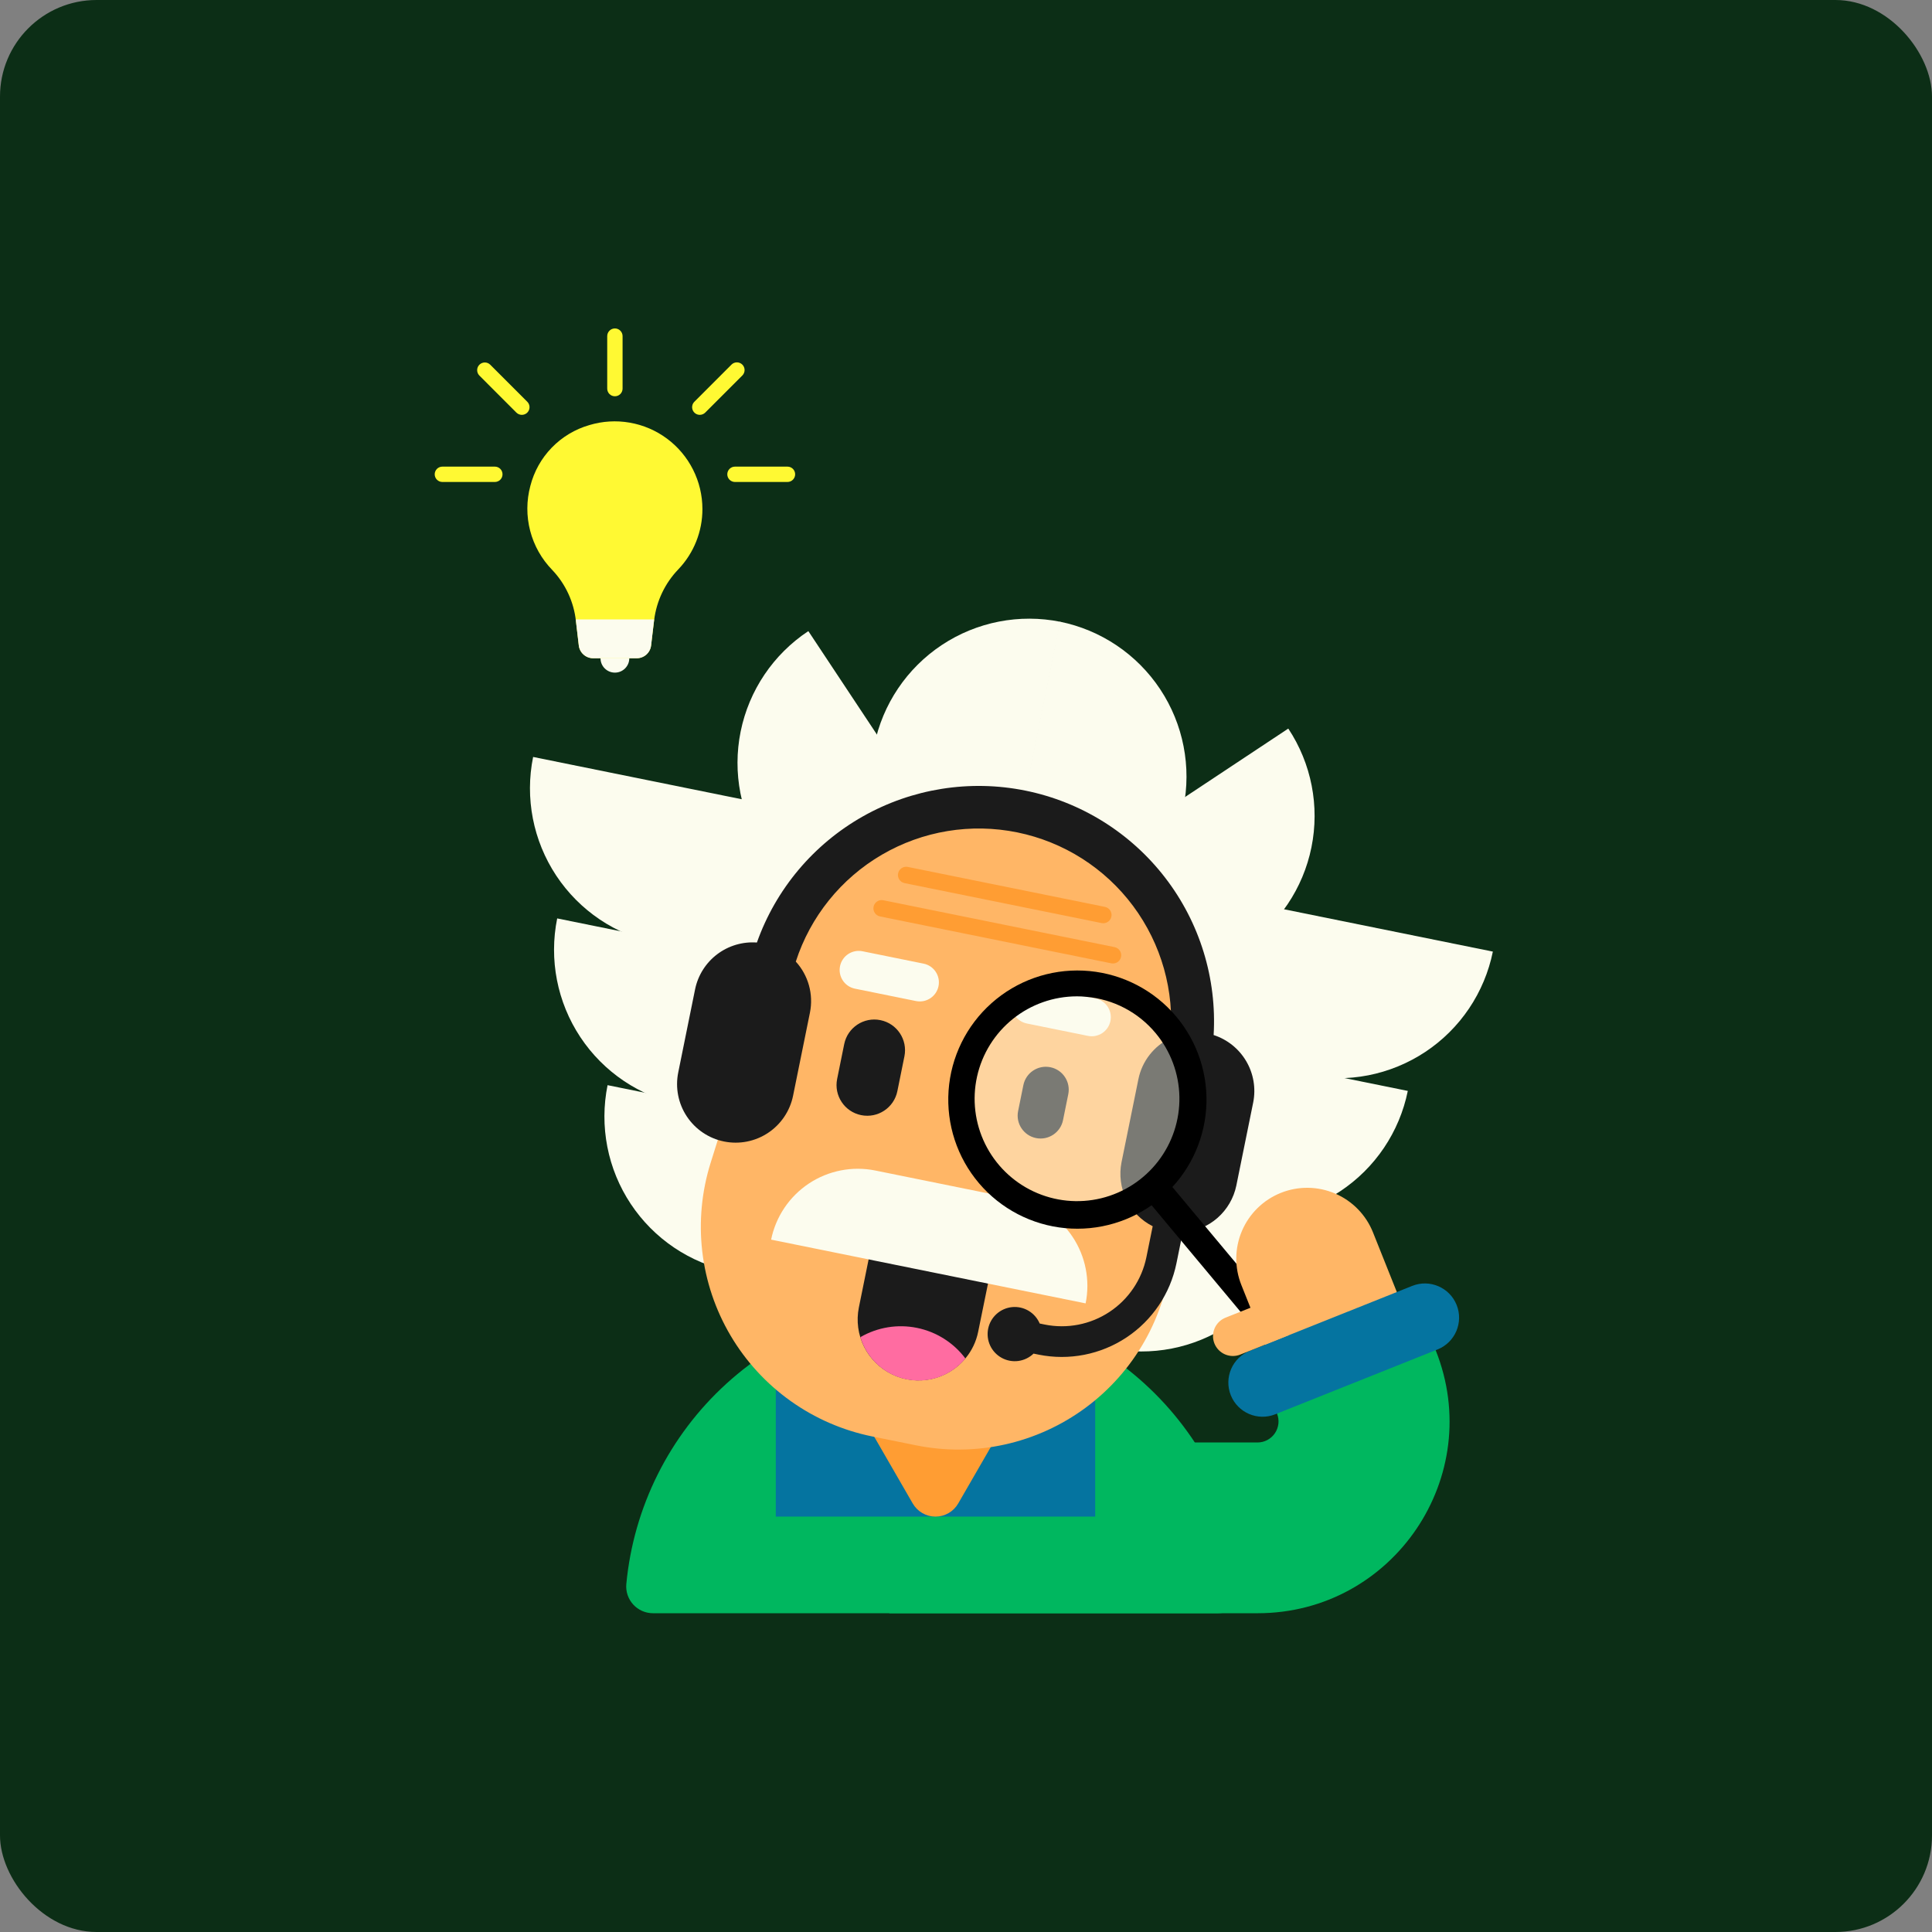 <svg width="200" height="200" viewBox="0 0 200 200" fill="none" xmlns="http://www.w3.org/2000/svg">
<rect x="0" y="0" width="200" height="200" fill="#808080" stroke="none"/>
<rect width="200" height="200" rx="10" fill="#0C2E16"/>
<g clip-path="url(#clip0_44_361)">
<path d="M126.08 167.001C126.465 167.002 126.847 166.922 127.2 166.767C127.553 166.612 127.87 166.384 128.13 166.1C128.39 165.815 128.588 165.48 128.711 165.114C128.835 164.749 128.88 164.362 128.845 163.978C128.091 156.012 124.394 148.613 118.475 143.228C112.556 137.843 104.842 134.859 96.84 134.859C88.839 134.859 81.125 137.843 75.206 143.228C69.287 148.613 65.59 156.012 64.836 163.978C64.801 164.362 64.846 164.749 64.969 165.114C65.093 165.48 65.291 165.815 65.551 166.1C65.811 166.384 66.128 166.612 66.481 166.767C66.834 166.922 67.215 167.002 67.601 167.001H126.08Z" fill="#00B75F"/>
<path d="M148.621 139.777L146.396 134.195L144.991 134.761L131.368 140.196L129.972 140.753L132.197 146.337C132.329 146.668 132.378 147.026 132.34 147.38C132.301 147.734 132.177 148.073 131.977 148.368C131.777 148.663 131.508 148.904 131.194 149.071C130.879 149.238 130.529 149.325 130.173 149.325H92.059V167.001H130.185C144.231 167.001 153.837 152.818 148.621 139.777Z" fill="#00B75F"/>
<path d="M113.375 143.84H80.309V156.996H113.375V143.84Z" fill="#0574A0"/>
<path d="M94.488 155.642L86.688 142.13C86.45 141.718 86.324 141.249 86.324 140.773C86.324 140.296 86.45 139.828 86.688 139.415C86.927 139.003 87.269 138.66 87.682 138.422C88.095 138.184 88.563 138.058 89.04 138.059H104.64C105.117 138.058 105.585 138.184 105.998 138.422C106.411 138.66 106.754 139.003 106.992 139.415C107.231 139.828 107.356 140.296 107.356 140.773C107.356 141.249 107.231 141.718 106.992 142.13L99.192 155.642C98.954 156.055 98.611 156.397 98.198 156.635C97.785 156.873 97.317 156.999 96.84 156.999C96.364 156.999 95.895 156.873 95.483 156.635C95.07 156.397 94.727 156.055 94.488 155.642Z" fill="#FF9D33"/>
<path d="M83.687 65.343L111.235 106.9C109.445 108.089 107.438 108.914 105.33 109.327C103.221 109.74 101.052 109.734 98.946 109.309C96.84 108.884 94.838 108.048 93.054 106.85C91.271 105.651 89.742 104.112 88.553 102.322L79.07 88.016C76.672 84.4 75.81 79.979 76.672 75.726C77.534 71.474 80.05 67.738 83.666 65.341L83.687 65.343Z" fill="#FCFCEE"/>
<path d="M109.777 64.369L99.868 113.246C95.621 112.381 91.89 109.866 89.495 106.254C87.1 102.641 86.237 98.225 87.094 93.976L90.505 77.154C91.367 72.902 93.883 69.166 97.499 66.769C101.116 64.371 105.537 63.509 109.789 64.371L109.777 64.369Z" fill="#FCFCEE"/>
<path d="M128.766 98.098L114.46 107.581C110.843 109.979 106.423 110.841 102.17 109.979C97.918 109.117 94.182 106.601 91.785 102.984L133.363 75.422C135.76 79.039 136.623 83.46 135.761 87.712C134.899 91.965 132.383 95.701 128.766 98.098Z" fill="#FCFCEE"/>
<path d="M122.5 83.639L119.089 100.461C118.227 104.714 115.711 108.45 112.095 110.847C108.478 113.244 104.057 114.107 99.805 113.245L109.716 64.355C113.969 65.217 117.704 67.733 120.102 71.35C122.499 74.966 123.362 79.387 122.5 83.639Z" fill="#FCFCEE"/>
<path d="M62.895 112.336L99.526 119.762L96.275 135.796L75.687 131.622C73.581 131.196 71.579 130.36 69.795 129.16C68.012 127.96 66.483 126.421 65.295 124.63C64.107 122.839 63.283 120.831 62.872 118.722C62.46 116.612 62.468 114.442 62.895 112.336Z" fill="#FCFCEE"/>
<path d="M57.68 95.074L94.302 102.498L91.051 118.532L70.463 114.359C66.211 113.496 62.475 110.98 60.078 107.364C57.68 103.747 56.818 99.327 57.68 95.074Z" fill="#FCFCEE"/>
<path d="M55.188 78.359L91.81 85.784L88.559 101.817L67.971 97.644C63.718 96.782 59.983 94.266 57.585 90.649C55.188 87.032 54.325 82.612 55.188 78.359Z" fill="#FCFCEE"/>
<path d="M114.911 139.578L94.323 135.404L97.574 119.37L134.196 126.794C133.334 131.047 130.818 134.783 127.201 137.18C123.585 139.577 119.164 140.44 114.911 139.578Z" fill="#FCFCEE"/>
<path d="M126.451 125.714L105.859 121.54L109.11 105.506L145.735 112.931C144.873 117.183 142.357 120.919 138.74 123.317C135.124 125.714 130.703 126.576 126.451 125.714Z" fill="#FCFCEE"/>
<path d="M135.255 111.293L114.667 107.119L117.917 91.085L154.54 98.509C154.113 100.615 153.275 102.616 152.075 104.398C150.875 106.18 149.336 107.708 147.545 108.895C145.754 110.082 143.747 110.904 141.639 111.316C139.53 111.727 137.361 111.719 135.255 111.293Z" fill="#FCFCEE"/>
<path d="M94.808 149.615L90.292 148.7C87.253 148.083 84.377 146.835 81.852 145.037C79.326 143.238 77.206 140.93 75.629 138.26C74.052 135.59 73.053 132.619 72.697 129.539C72.341 126.459 72.636 123.338 73.563 120.379L80.238 99.118C81.875 93.892 85.39 89.457 90.105 86.672C94.82 83.886 100.401 82.947 105.768 84.035C111.136 85.123 115.911 88.162 119.169 92.565C122.427 96.968 123.938 102.423 123.409 107.875L121.263 130.051C120.965 133.139 120.02 136.13 118.492 138.829C116.963 141.528 114.884 143.876 112.39 145.721C109.896 147.566 107.042 148.865 104.013 149.536C100.984 150.207 97.848 150.234 94.808 149.615Z" fill="#FFB666"/>
<path d="M95.61 99.756L89.289 98.475C88.219 98.258 87.176 98.949 86.959 100.018C86.742 101.087 87.434 102.13 88.504 102.347L94.825 103.628C95.895 103.845 96.938 103.154 97.155 102.085C97.372 101.016 96.68 99.973 95.61 99.756Z" fill="#FCFCEE"/>
<path d="M113.407 103.362L107.086 102.08C106.016 101.863 104.973 102.554 104.756 103.624C104.539 104.693 105.231 105.736 106.301 105.952L112.622 107.234C113.692 107.451 114.735 106.76 114.952 105.691C115.169 104.621 114.477 103.579 113.407 103.362Z" fill="#FCFCEE"/>
<path d="M102.953 129.563L101.259 137.866C101.055 138.884 100.598 139.835 99.931 140.631C99.033 141.708 97.803 142.455 96.433 142.754C95.064 143.053 93.634 142.887 92.37 142.283C91.105 141.678 90.078 140.669 89.451 139.416C88.824 138.162 88.633 136.735 88.907 135.361L90.592 127.059L102.953 129.563Z" fill="#1B1B1B"/>
<path d="M112.383 134.926L79.826 128.326C80.065 127.148 80.534 126.028 81.205 125.031C81.877 124.034 82.738 123.179 83.74 122.514C84.742 121.85 85.865 121.39 87.045 121.16C88.225 120.929 89.438 120.934 90.617 121.173L105.23 124.135C107.609 124.618 109.7 126.025 111.041 128.049C112.383 130.073 112.865 132.546 112.383 134.926Z" fill="#FCFCEE"/>
<path d="M114.383 93.881L93.979 89.744C93.516 89.65 93.065 89.949 92.971 90.412C92.877 90.875 93.176 91.326 93.639 91.42L114.043 95.557C114.506 95.65 114.957 95.351 115.051 94.888C115.145 94.426 114.846 93.974 114.383 93.881Z" fill="#FF9D33"/>
<path d="M115.383 98.047L91.439 93.193C90.977 93.1 90.525 93.399 90.432 93.861C90.338 94.324 90.637 94.775 91.1 94.869L115.043 99.723C115.506 99.817 115.957 99.518 116.051 99.055C116.145 98.592 115.846 98.141 115.383 98.047Z" fill="#FF9D33"/>
<path d="M125.635 107.147C125.978 101.29 124.196 95.506 120.616 90.858C117.037 86.21 111.9 83.009 106.15 81.844C100.4 80.68 94.422 81.629 89.316 84.518C84.21 87.407 80.317 92.041 78.354 97.57C76.882 97.463 75.421 97.894 74.244 98.784C73.067 99.674 72.254 100.962 71.956 102.408L70.211 111.019C69.891 112.595 70.211 114.234 71.1 115.574C71.989 116.915 73.374 117.848 74.95 118.167C76.526 118.487 78.165 118.167 79.506 117.278C80.846 116.389 81.779 115.004 82.099 113.428L83.847 104.817C84.033 103.885 83.997 102.922 83.743 102.006C83.488 101.09 83.022 100.247 82.381 99.544C83.89 94.885 87.063 90.946 91.293 88.478C95.523 86.011 100.514 85.189 105.312 86.169C110.11 87.149 114.378 89.862 117.302 93.791C120.225 97.72 121.599 102.588 121.16 107.465C120.317 107.868 119.579 108.462 119.004 109.199C118.429 109.936 118.033 110.796 117.848 111.712L116.099 120.322C115.84 121.626 116.015 122.979 116.598 124.175C117.181 125.37 118.139 126.341 119.326 126.94L118.674 130.147C118.201 132.465 116.828 134.501 114.857 135.807C112.885 137.114 110.475 137.585 108.156 137.118L107.629 137.01C107.395 136.458 106.991 135.996 106.476 135.69C105.96 135.385 105.361 135.252 104.765 135.312C104.169 135.372 103.608 135.62 103.163 136.022C102.719 136.423 102.414 136.956 102.294 137.543C102.175 138.13 102.246 138.74 102.497 139.284C102.749 139.827 103.168 140.276 103.693 140.564C104.218 140.853 104.821 140.966 105.415 140.887C106.009 140.807 106.562 140.54 106.993 140.125L107.524 140.233C110.669 140.866 113.936 140.227 116.61 138.454C119.284 136.681 121.145 133.92 121.786 130.776L122.437 127.573C123.764 127.482 125.024 126.96 126.026 126.086C127.027 125.211 127.715 124.033 127.984 122.732L129.732 114.121C130.022 112.658 129.765 111.141 129.009 109.855C128.254 108.57 127.054 107.606 125.635 107.147Z" fill="#1B1B1B"/>
<path d="M99.939 140.629C99.214 141.508 98.263 142.173 97.188 142.553C96.114 142.933 94.957 143.014 93.84 142.788C92.722 142.561 91.688 142.036 90.847 141.267C90.005 140.498 89.389 139.515 89.062 138.423C90.831 137.396 92.915 137.053 94.92 137.46C96.925 137.866 98.711 138.994 99.939 140.629Z" fill="#FF6CA1"/>
<path d="M91.142 105.605L91.139 105.604C89.418 105.255 87.741 106.367 87.392 108.088L86.661 111.692C86.312 113.413 87.424 115.09 89.145 115.439L89.148 115.439C90.868 115.788 92.546 114.676 92.895 112.956L93.625 109.352C93.974 107.631 92.862 105.954 91.142 105.605Z" fill="#1B1B1B"/>
<path d="M110.587 113.274C110.847 111.991 110.018 110.739 108.734 110.479C107.451 110.219 106.199 111.048 105.939 112.332L105.395 115.017C105.134 116.3 105.964 117.552 107.247 117.812C108.531 118.072 109.782 117.243 110.043 115.959L110.587 113.274Z" fill="#1B1B1B"/>
<path opacity="0.42" d="M111.5 125.766C118.143 125.766 123.528 120.381 123.528 113.739C123.528 107.096 118.143 101.711 111.5 101.711C104.858 101.711 99.473 107.096 99.473 113.739C99.473 120.381 104.858 125.766 111.5 125.766Z" fill="#FCFCEE"/>
<path d="M111.525 127.196C111.116 127.196 110.706 127.177 110.294 127.139C106.818 126.817 103.606 125.146 101.345 122.486C99.084 119.825 97.954 116.385 98.196 112.902C98.439 109.419 100.035 106.169 102.643 103.848C105.25 101.526 108.663 100.317 112.151 100.479C115.639 100.642 118.924 102.162 121.305 104.716C123.687 107.269 124.974 110.653 124.892 114.144C124.81 117.634 123.366 120.954 120.868 123.394C118.37 125.833 115.016 127.198 111.525 127.196ZM111.483 103.141C109.072 103.143 106.734 103.967 104.855 105.477C102.975 106.987 101.666 109.092 101.144 111.445C100.622 113.799 100.917 116.26 101.982 118.423C103.047 120.586 104.817 122.322 107.001 123.343C109.184 124.365 111.651 124.612 113.994 124.043C116.337 123.474 118.416 122.124 119.888 120.214C121.36 118.305 122.137 115.951 122.091 113.541C122.046 111.13 121.18 108.808 119.636 106.955C118.747 105.884 117.655 105 116.422 104.354C115.188 103.708 113.84 103.313 112.453 103.192C112.129 103.154 111.804 103.141 111.483 103.141Z" fill="black"/>
<path d="M131.532 138.725C131.322 138.725 131.115 138.679 130.926 138.59C130.736 138.501 130.569 138.371 130.435 138.21L118.836 124.316C118.716 124.172 118.625 124.006 118.569 123.826C118.513 123.647 118.493 123.458 118.51 123.271C118.526 123.084 118.58 122.902 118.667 122.736C118.754 122.569 118.873 122.422 119.018 122.301C119.162 122.181 119.328 122.09 119.508 122.034C119.687 121.978 119.876 121.958 120.063 121.974C120.25 121.991 120.432 122.045 120.598 122.132C120.765 122.219 120.912 122.338 121.033 122.482L132.631 136.376C132.805 136.585 132.916 136.839 132.95 137.109C132.985 137.379 132.942 137.653 132.826 137.899C132.711 138.145 132.528 138.354 132.299 138.5C132.07 138.646 131.803 138.724 131.532 138.725Z" fill="black"/>
<path d="M132.597 123.484C134.403 122.762 136.423 122.787 138.211 123.554C139.999 124.322 141.409 125.767 142.131 127.574L145.642 136.361L132.014 141.806L128.503 133.019C128.146 132.125 127.968 131.168 127.98 130.204C127.992 129.241 128.194 128.289 128.574 127.404C128.955 126.518 129.505 125.716 130.196 125.044C130.886 124.371 131.702 123.841 132.597 123.484Z" fill="#FFB666"/>
<path d="M146.19 133.116L129.386 139.831C127.57 140.556 126.686 142.617 127.411 144.433C128.137 146.249 130.197 147.133 132.013 146.407L148.817 139.693C150.633 138.967 151.517 136.907 150.792 135.091C150.066 133.275 148.006 132.391 146.19 133.116Z" fill="#0574A0"/>
<path d="M125.717 139.079C125.617 138.828 125.567 138.56 125.571 138.29C125.574 138.02 125.631 137.753 125.737 137.505C125.844 137.256 125.998 137.032 126.191 136.843C126.385 136.655 126.613 136.506 126.864 136.406L131.882 134.401L133.408 138.22L128.402 140.22C128.151 140.323 127.882 140.374 127.611 140.372C127.34 140.37 127.072 140.314 126.822 140.208C126.573 140.102 126.347 139.947 126.157 139.754C125.967 139.56 125.818 139.33 125.717 139.079Z" fill="#FFB666"/>
<path d="M63.655 69.63C64.478 69.63 65.145 68.963 65.145 68.139C65.145 67.316 64.478 66.648 63.655 66.648C62.831 66.648 62.164 67.316 62.164 68.139C62.164 68.963 62.831 69.63 63.655 69.63Z" fill="#FCFCEE"/>
<path d="M72.714 52.687C72.712 51.271 72.379 49.876 71.742 48.612C71.105 47.347 70.182 46.25 69.045 45.406C67.908 44.562 66.59 43.996 65.195 43.753C63.801 43.509 62.369 43.595 61.014 44.003C59.534 44.428 58.191 45.234 57.118 46.339C56.046 47.444 55.282 48.811 54.901 50.303C54.493 51.824 54.486 53.426 54.883 54.95C55.28 56.475 56.066 57.87 57.164 58.999C58.546 60.452 59.41 62.32 59.621 64.314L59.914 66.816C59.957 67.18 60.132 67.516 60.406 67.76C60.68 68.003 61.035 68.138 61.401 68.138H65.912C66.279 68.138 66.633 68.003 66.907 67.76C67.181 67.516 67.356 67.18 67.399 66.816L67.717 64.19C67.963 62.211 68.844 60.365 70.228 58.929C71.83 57.247 72.721 55.01 72.714 52.687Z" fill="#FFF933"/>
<path d="M67.719 64.125L67.7 64.278L67.401 66.82C67.359 67.184 67.184 67.52 66.911 67.764C66.637 68.008 66.283 68.143 65.917 68.143H61.403C61.037 68.142 60.683 68.007 60.41 67.763C60.136 67.52 59.962 67.184 59.919 66.82L59.623 64.306C59.623 64.246 59.623 64.185 59.598 64.125H67.719Z" fill="#FCFCEE"/>
<path d="M63.654 41.021C63.55 41.022 63.446 41.002 63.349 40.962C63.253 40.922 63.165 40.864 63.091 40.79C63.017 40.716 62.959 40.628 62.919 40.531C62.879 40.435 62.859 40.331 62.859 40.227V34.795C62.859 34.584 62.943 34.382 63.092 34.233C63.241 34.084 63.443 34 63.654 34C63.865 34 64.067 34.084 64.216 34.233C64.365 34.382 64.449 34.584 64.449 34.795V40.227C64.449 40.331 64.429 40.435 64.389 40.531C64.349 40.628 64.291 40.716 64.217 40.79C64.143 40.864 64.055 40.922 63.959 40.962C63.862 41.002 63.758 41.022 63.654 41.021Z" fill="#FFF933"/>
<path d="M72.441 42.945C72.284 42.944 72.131 42.898 72 42.81C71.87 42.722 71.768 42.598 71.708 42.453C71.648 42.308 71.633 42.148 71.664 41.994C71.695 41.84 71.771 41.699 71.882 41.588L75.722 37.745C75.871 37.596 76.073 37.512 76.284 37.512C76.495 37.512 76.698 37.596 76.847 37.745C76.996 37.894 77.08 38.096 77.08 38.307C77.08 38.518 76.996 38.721 76.847 38.87L73.004 42.713C72.854 42.861 72.652 42.944 72.441 42.945Z" fill="#FFF933"/>
<path d="M81.519 49.894H76.084C75.873 49.894 75.671 49.81 75.522 49.661C75.373 49.512 75.289 49.31 75.289 49.099C75.289 48.889 75.373 48.687 75.522 48.537C75.671 48.388 75.873 48.305 76.084 48.305H81.519C81.73 48.305 81.932 48.388 82.081 48.537C82.23 48.687 82.314 48.889 82.314 49.099C82.314 49.31 82.23 49.512 82.081 49.661C81.932 49.81 81.73 49.894 81.519 49.894Z" fill="#FFF933"/>
<path d="M54.021 42.946C53.81 42.945 53.608 42.862 53.458 42.714L49.618 38.871C49.473 38.721 49.393 38.521 49.395 38.312C49.396 38.104 49.479 37.904 49.627 37.757C49.774 37.609 49.973 37.526 50.181 37.523C50.389 37.521 50.59 37.601 50.74 37.746L54.583 41.589C54.657 41.662 54.716 41.75 54.756 41.847C54.796 41.943 54.817 42.047 54.817 42.151C54.817 42.256 54.796 42.359 54.756 42.456C54.716 42.552 54.657 42.64 54.583 42.714C54.433 42.862 54.231 42.945 54.021 42.946Z" fill="#FFF933"/>
<path d="M51.227 49.894H45.795C45.584 49.894 45.382 49.81 45.233 49.661C45.084 49.512 45 49.31 45 49.099C45 48.889 45.084 48.687 45.233 48.537C45.382 48.388 45.584 48.305 45.795 48.305H51.227C51.438 48.305 51.64 48.388 51.789 48.537C51.938 48.687 52.021 48.889 52.021 49.099C52.021 49.31 51.938 49.512 51.789 49.661C51.64 49.81 51.438 49.894 51.227 49.894Z" fill="#FFF933"/>
</g>
<defs>
<clipPath id="clip0_44_361">
<rect width="109.542" height="133" fill="white" transform="translate(45 34)"/>
</clipPath>
</defs>
</svg>
